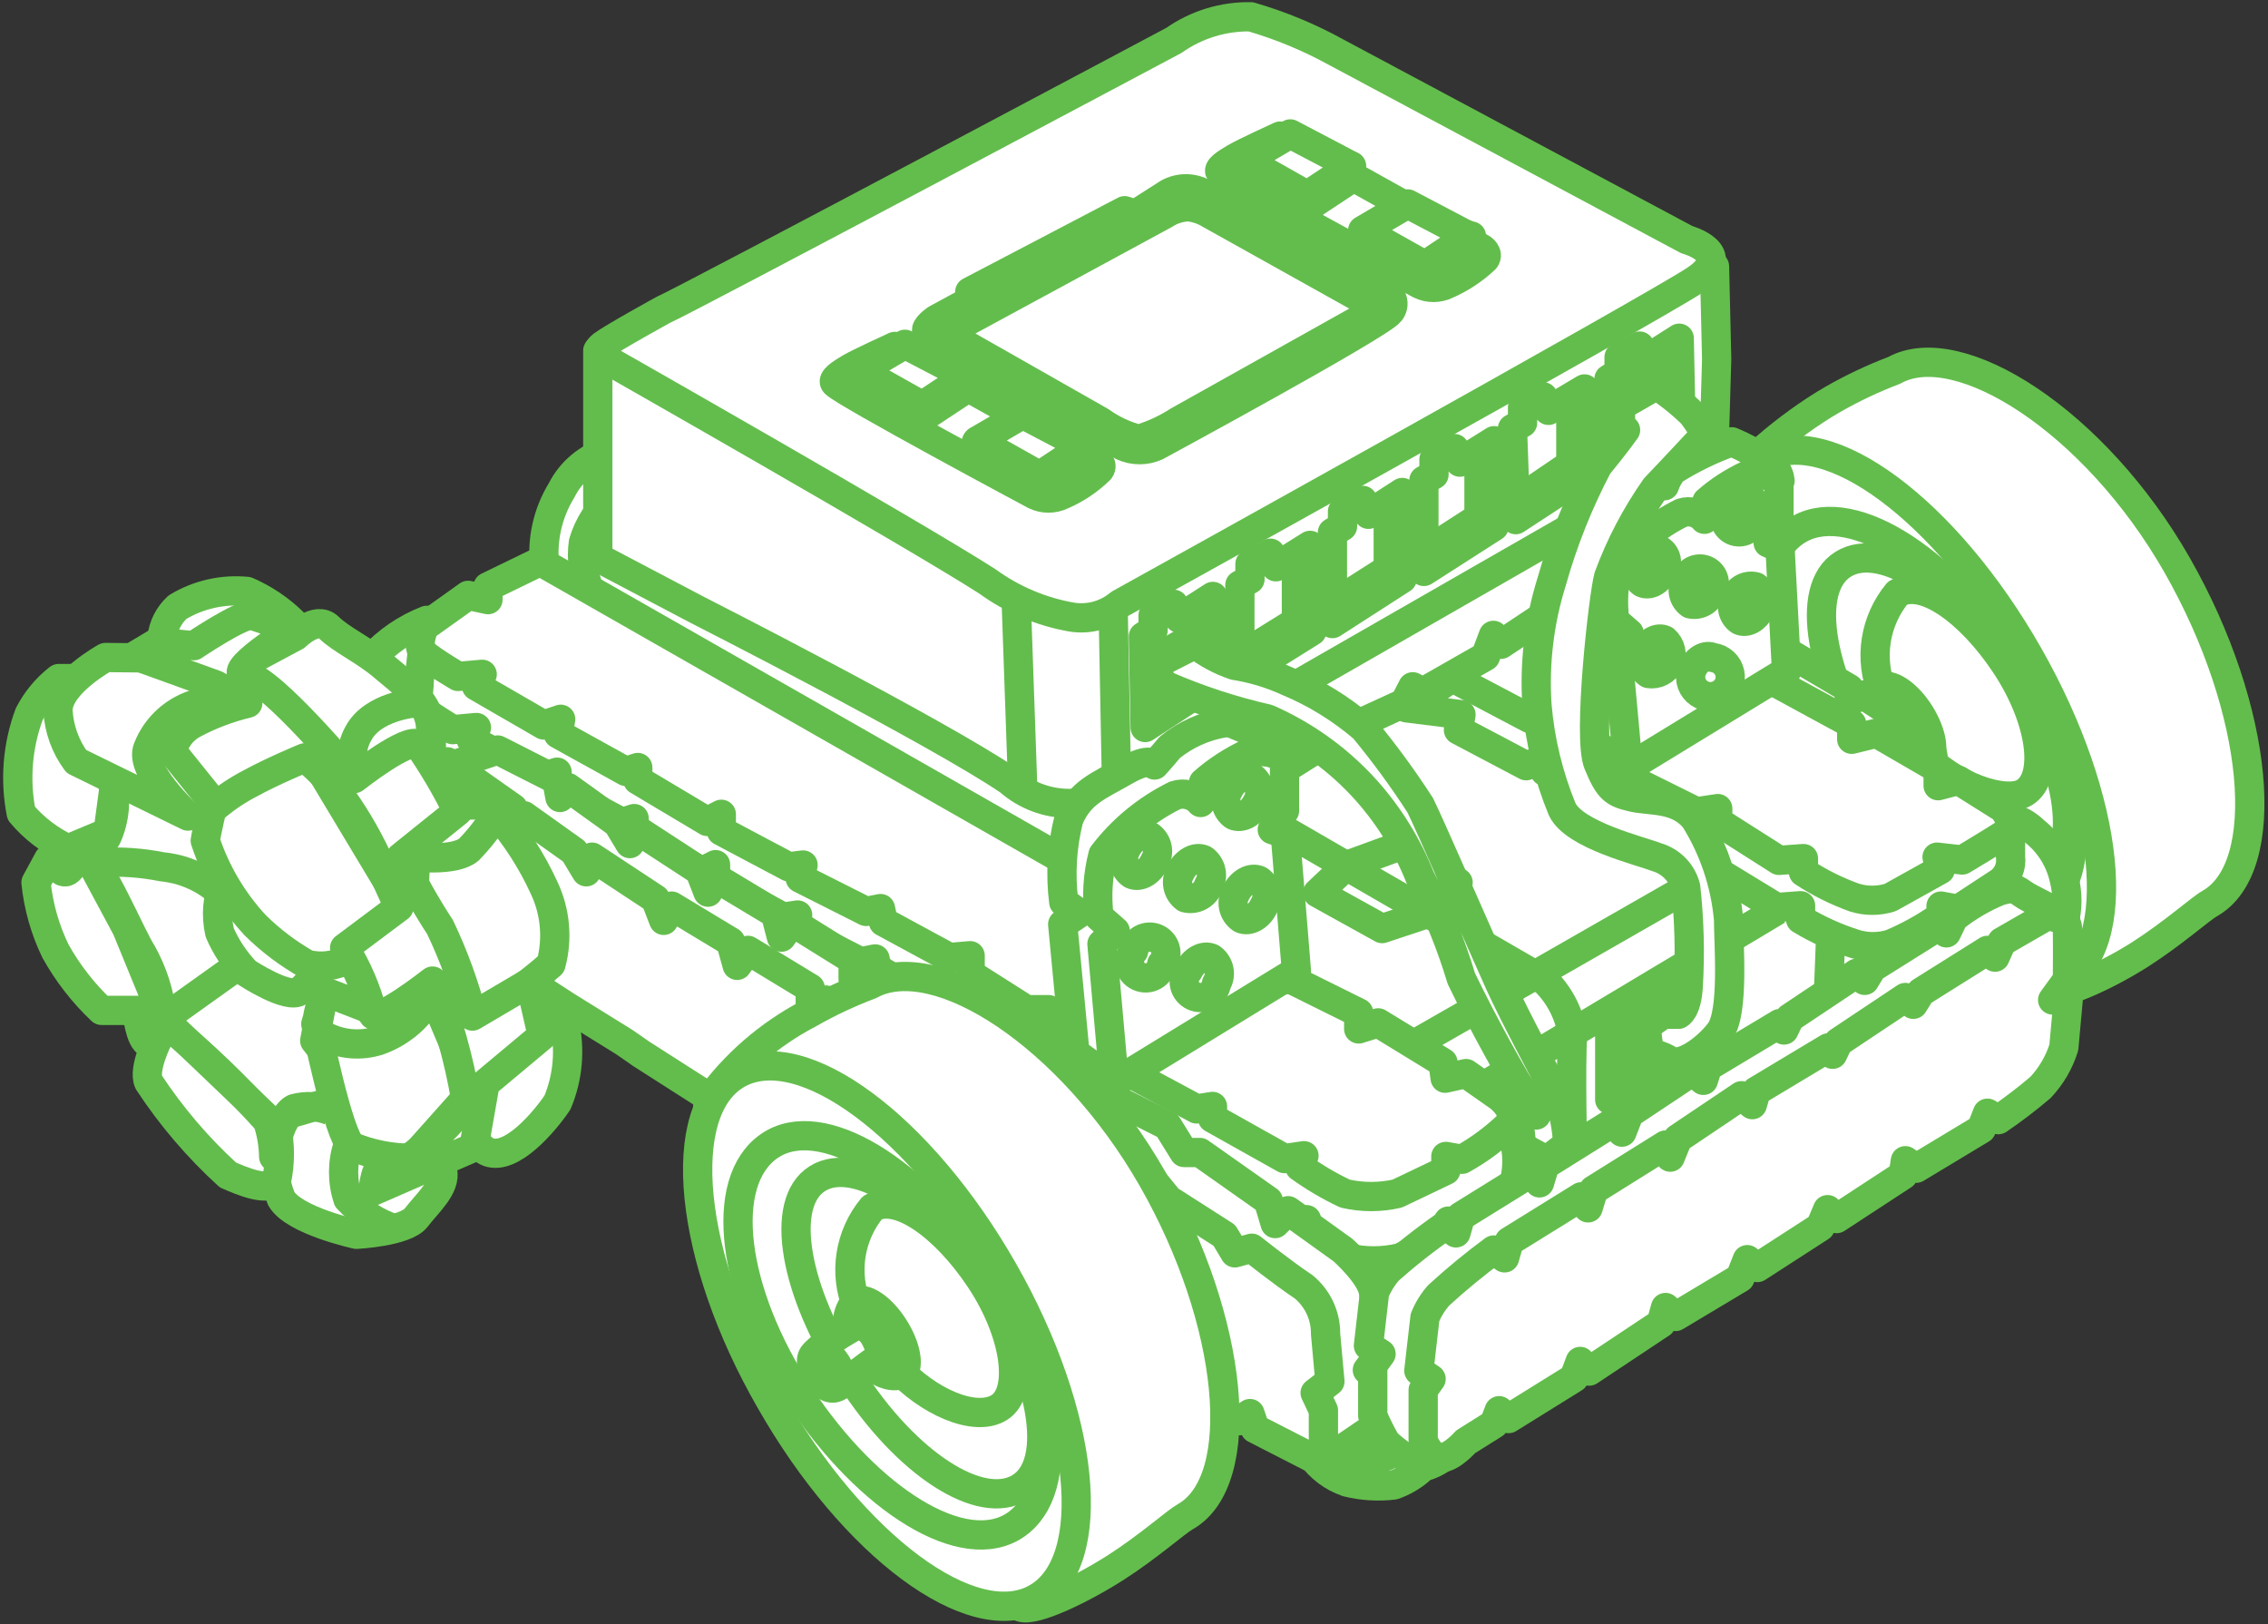 <svg width="155" height="111" viewBox="0 0 155 111" fill="none" xmlns="http://www.w3.org/2000/svg">
<rect x="0" y="0" width="155" height="111" fill="#333333" stroke="none"/>
<g clip-path="url(#clip0_640_4846)">
<path d="M132.899 47.544C128.986 40.661 117.591 37.781 118.379 33.266C118.576 32.192 122.169 29.068 125.27 27.286C126.61 26.52 128.009 25.859 129.454 25.309C133.834 22.869 143.162 28.751 148.798 38.635C154.434 48.52 155.394 59.283 151.013 61.748C150.398 62.09 148.552 63.749 146.312 65.189C144.073 66.629 140.701 68.191 139.766 67.85C135.606 66.312 136.96 54.475 132.899 47.544Z" fill="white" stroke="#63BD4C" stroke-width="2" stroke-linejoin="round"/>
<path d="M122.759 53.694C117.124 43.785 116.114 33.778 120.495 31.313C124.876 28.848 132.998 34.877 138.634 44.786C144.269 54.695 145.279 64.677 140.898 67.142C136.517 69.607 128.395 63.676 122.759 53.694Z" fill="white" stroke="#63BD4C" stroke-width="2" stroke-linejoin="round"/>
<path d="M124.753 53.425C120.077 46.323 119.142 38.782 122.661 36.341C126.181 33.9 132.825 38.001 137.428 45.127C142.03 52.254 143.039 59.771 139.52 62.212C136 64.652 129.429 60.552 124.753 53.425Z" fill="white" stroke="#63BD4C" stroke-width="2" stroke-linejoin="round"/>
<path d="M128.199 52.156C124.384 46.323 123.276 40.246 125.959 38.562C128.642 36.878 133.736 40.27 137.575 46.103C141.415 51.937 142.498 58.014 139.815 59.673C137.132 61.333 132.038 57.965 128.199 52.156Z" fill="white" stroke="#63BD4C" stroke-width="2" stroke-linejoin="round"/>
<path d="M129.675 49.74C129.233 48.971 128.886 48.151 128.642 47.3C128.187 46.184 128.043 44.968 128.225 43.779C128.407 42.59 128.908 41.471 129.675 40.539C131.373 39.489 134.597 41.71 137.059 45.42C139.52 49.13 140.061 53.108 138.363 54.158C137.083 54.963 133.441 53.743 131.349 51.424C130.741 50.913 130.181 50.35 129.675 49.74Z" fill="white" stroke="#63BD4C" stroke-width="2" stroke-linejoin="round"/>
<path d="M128.543 50.301C128.376 50.026 128.243 49.731 128.149 49.423C127.99 49.018 127.942 48.578 128.012 48.149C128.081 47.72 128.264 47.317 128.543 46.982C129.134 46.616 130.34 47.397 131.201 48.764C132.062 50.131 132.284 51.546 131.669 51.937C131.053 52.327 129.897 51.79 129.208 50.936C128.967 50.746 128.744 50.533 128.543 50.301Z" fill="white" stroke="#63BD4C" stroke-width="2" stroke-linejoin="round"/>
<path d="M126.353 51.644C126.115 51.327 125.917 50.983 125.762 50.619C125.762 50.253 128.223 48.788 128.494 48.642C128.765 48.495 129.478 48.788 129.897 49.423C130.315 50.057 130.34 50.79 129.897 51.009C129.454 51.229 127.436 53.108 126.968 52.815C126.734 52.441 126.528 52.049 126.353 51.644Z" fill="white" stroke="#63BD4C" stroke-width="2" stroke-linejoin="round"/>
<path d="M125.885 52.034C125.467 51.375 125.418 50.667 125.885 50.448C126.353 50.228 126.87 50.594 127.263 51.229C127.657 51.863 127.731 52.596 127.387 52.815C127.042 53.035 126.279 52.693 125.885 52.034Z" fill="white" stroke="#63BD4C" stroke-width="2" stroke-linejoin="round"/>
<path d="M71.667 49.96L99.97 41.125L129.06 61.675L122.883 81.639L97.287 89.742L75.95 77.539L66.45 60.747L71.667 49.96Z" fill="white" stroke="#63BD4C" stroke-width="2" stroke-linejoin="round"/>
<path d="M29.164 42.394C27.736 42.953 26.456 43.83 25.423 44.956C24.66 46.25 28.622 54.719 28.622 54.719L37.679 54.914L40.756 50.448L34.455 42.589L29.164 42.394Z" fill="white" stroke="#63BD4C" stroke-width="2" stroke-linejoin="round"/>
<path d="M100.487 74.757L121.48 62.187" stroke="#63BD4C" stroke-width="2" stroke-linejoin="round"/>
<path d="M96.647 71.364L117.96 59.161" stroke="#63BD4C" stroke-width="2" stroke-linejoin="round"/>
<path d="M125.122 63.7L124.901 69.436L138.486 62.553L138.83 59.307L136.369 57.477L128.445 59.771L125.122 63.7Z" fill="white" stroke="#63BD4C" stroke-width="2" stroke-linejoin="round"/>
<path d="M136.591 55.72C137.519 55.774 138.395 56.165 139.052 56.818C140.077 57.641 140.789 58.786 141.07 60.064C141.316 61.041 141.316 62.064 141.07 63.042C140.775 64.53 136.96 63.774 136.96 63.774L134.696 59.503L136.591 55.72Z" fill="white" stroke="#63BD4C" stroke-width="2" stroke-linejoin="round"/>
<path d="M86.754 56.135L105.581 67.02C106.611 68.033 107.277 69.353 107.476 70.778C107.328 72.56 107.476 79.125 107.476 79.125" stroke="#63BD4C" stroke-width="2" stroke-linejoin="round"/>
<path d="M110.011 69.216V75.147L113.924 72.829L114.072 66.873L110.011 69.216Z" fill="white" stroke="#63BD4C" stroke-width="2" stroke-linejoin="round"/>
<path d="M90.052 61.016L94.457 63.456L98.124 62.236L99.65 60.308L95.983 57.697L92.045 59.136L90.052 61.016Z" stroke="#63BD4C" stroke-width="2" stroke-linejoin="round"/>
<path d="M110.946 69.436L113.604 67.63L114.392 68.094L113.457 71.877L111.685 74.073L110.873 73.536L110.946 69.436Z" fill="white" stroke="#63BD4C" stroke-width="2" stroke-linejoin="round"/>
<path d="M111.759 69.924L114.392 68.118V72.365L111.783 74.024L111.759 69.924Z" fill="white" stroke="#63BD4C" stroke-width="2" stroke-linejoin="round"/>
<path d="M101.939 75.171L104.597 73.365L105.384 73.829L104.449 77.612L102.677 79.809L101.865 79.272L101.939 75.171Z" fill="white" stroke="#63BD4C" stroke-width="2" stroke-linejoin="round"/>
<path d="M102.751 75.66L105.384 73.853V78.1L102.8 79.76L102.751 75.66Z" fill="white" stroke="#63BD4C" stroke-width="2" stroke-linejoin="round"/>
<path d="M122.243 44.615L126.377 47.055V47.91L127.362 47.495L130.856 49.789C131.247 50.034 131.568 50.373 131.792 50.774C132.015 51.175 132.134 51.625 132.136 52.083C132.15 53.382 132.06 54.679 131.866 55.964L121.701 51.083L119.683 45.908L121.16 43.639L122.243 44.615Z" fill="white" stroke="#63BD4C" stroke-width="2" stroke-linejoin="round"/>
<path d="M121.111 49.74L126.402 52.644V53.694L128.125 53.279L132.309 55.72V56.867L133.711 56.501L137.403 56.354V58.551C137.447 58.879 137.402 59.212 137.272 59.517C137.142 59.822 136.932 60.086 136.665 60.284L133.834 62.139L132.653 61.919C132.653 61.919 132.653 62.285 132.653 62.602C131.588 63.361 130.44 63.999 129.232 64.506C128.431 64.754 127.572 64.754 126.771 64.506C125.469 64.093 124.222 63.527 123.055 62.822V61.894L121.406 62.017L117.124 59.405V58.575L115.696 58.795L110.774 56.354L111.438 55.476L109.962 55.622L105.581 52.718L106.172 51.693L104.301 52.327L99.674 49.886L99.847 48.837L96.13 48.373L107.796 40.71L121.111 49.74Z" fill="white" stroke="#63BD4C" stroke-width="2" stroke-linejoin="round"/>
<path d="M121.258 46.592L126.55 49.472V50.521L128.248 50.106L132.456 52.547V53.694L133.859 53.328L136.886 55.231C136.886 55.231 137.92 56.403 137.009 56.989C136.099 57.575 134.105 58.77 134.105 58.77L132.383 58.575L132.604 59.429L129.183 61.333C128.383 61.587 127.522 61.587 126.722 61.333C125.5 60.893 124.336 60.312 123.252 59.6V58.673L121.578 58.795L117.394 56.135V55.256L115.942 55.476L111.02 53.035L111.66 52.156L110.208 52.303L105.827 49.496L106.418 48.471L104.548 49.105L99.921 46.665L100.068 45.615L96.352 45.152L108.042 37.513L121.258 46.592Z" fill="white" stroke="#63BD4C" stroke-width="2" stroke-linejoin="round"/>
<path d="M41.494 30.874C40.827 31.081 40.209 31.419 39.676 31.868C39.144 32.316 38.707 32.866 38.393 33.486C37.408 35.086 37 36.97 37.236 38.831C37.544 41.096 38.038 43.332 38.713 45.518L72.627 62.993L75.457 51.522L41.494 30.874Z" fill="white" stroke="#63BD4C" stroke-width="2" stroke-linejoin="round"/>
<path d="M87.64 52.645L90.667 50.741L91.208 49.154L91.996 49.862L95.983 48.032L96.549 46.933L97.238 47.3L101.52 44.859L102.062 43.419L102.579 44.029L106.762 41.247L109.371 33.803L77.377 52.278L78.214 55.573L87.64 52.645Z" fill="white" stroke="#63BD4C" stroke-width="2" stroke-linejoin="round"/>
<path d="M36.498 41.979L32.929 43.712V44.566L31.65 44.297L28.918 43.931L28.647 46.567C28.647 47.422 28.377 48.129 28.647 48.373C29.386 48.91 30.936 49.862 30.936 49.862L32.56 49.716L32.191 50.521L36.916 53.157L38.073 52.767L37.901 53.767L42.528 56.208L43.34 55.939V56.794L47.942 59.576L48.902 59.088V60.235L53.529 62.675L54.513 62.529L54.316 63.432L58.82 65.726L59.805 65.531L59.977 66.434L64.505 68.875L65.908 68.728V69.997L69.748 72.438H71.273L71.495 73.731L76.245 76.587L84.096 68.924L36.498 41.979Z" fill="white" stroke="#63BD4C" stroke-width="2" stroke-linejoin="round"/>
<path d="M36.916 38.367L33.348 40.1V40.978L31.994 40.685L29.016 42.809C29.016 42.809 28.352 44.151 29.016 44.712C29.681 45.274 31.305 46.226 31.305 46.226L32.954 46.079L32.56 46.885L37.163 49.545L38.319 49.154L38.147 50.155L42.774 52.718L43.586 52.449V53.303L48.336 56.135L49.296 55.646V56.794L53.898 59.234L54.882 59.112L54.685 60.015L59.189 62.285L60.174 62.09L60.371 62.993L64.874 65.433L66.302 65.311V66.556L70.141 68.997H71.667L71.889 70.29L76.638 73.146L84.489 65.507L36.916 38.367Z" fill="white" stroke="#63BD4C" stroke-width="2" stroke-linejoin="round"/>
<path d="M42.159 66.19L45.58 68.362L46.736 67.557L47.056 69.558L50.822 71.779L52.052 71.096L52.249 72.804L54.169 74.439L64.702 69.119L59.78 66.068L58.303 66.922V65.604L54.144 63.017L53.406 64.042L52.987 62.431L48.927 59.991L48.385 60.967L47.819 59.503L43.438 56.647L43.045 57.648L42.208 56.257L38.812 53.816L38.27 54.499L38.049 53.303L34.012 51.253L30.911 52.303L35.341 62.724L42.159 66.19Z" fill="white" stroke="#63BD4C" stroke-width="2" stroke-linejoin="round"/>
<path d="M38.738 68.777L42.675 71.218L43.832 72.023L49.025 75.342L51.215 76.807L53.824 78.247H53.578L53.283 77.075L59.509 69.46L56.433 68.338L55.375 68.85V67.532L51.117 64.945L50.379 65.97L49.936 64.359L45.899 61.919L45.358 62.895L44.792 61.431L40.46 58.575L40.067 59.576L39.23 58.185L35.809 55.744L35.292 56.427L35.071 55.231L30.567 52.059L28.992 55.891L32.462 64.701L38.738 68.777Z" fill="white" stroke="#63BD4C" stroke-width="2" stroke-linejoin="round"/>
<path d="M88.6 71.388L93.128 73.609V74.732L94.457 74.317L98.887 77.026L99.034 78.076L100.462 77.759L103.366 76.123L103.588 78.393C103.746 79.333 103.67 80.296 103.366 81.2C102.39 82.155 101.289 82.976 100.093 83.641L98.985 83.445V84.397L95.663 85.959C94.489 86.233 93.268 86.233 92.094 85.959C91.006 85.445 89.968 84.832 88.993 84.129L89.289 83.348L87.935 83.567L83.013 80.785V79.98L81.93 80.175L75.802 76.831L76.122 73.219L83.21 71.022L88.6 71.388Z" fill="white" stroke="#63BD4C" stroke-width="2" stroke-linejoin="round"/>
<path d="M88.329 66.971L92.857 69.216V70.315L94.186 69.9L98.616 72.609L98.764 73.683L100.191 73.365L102.456 74.952C102.456 74.952 103.735 75.928 103.194 76.782C102.218 77.738 101.117 78.558 99.921 79.223L98.813 79.028V79.98L95.491 81.566C94.317 81.836 93.096 81.836 91.922 81.566C90.834 81.052 89.796 80.439 88.821 79.736L89.116 78.979L87.787 79.174L82.865 76.416V75.611L81.782 75.782L76.097 72.731L83.037 66.532L88.329 66.971Z" fill="white" stroke="#63BD4C" stroke-width="2" stroke-linejoin="round"/>
<path d="M40.313 40.368C39.867 39.33 39.714 38.191 39.87 37.073C40.215 35.889 40.898 34.829 41.839 34.022" stroke="#63BD4C" stroke-width="2" stroke-linejoin="round"/>
<path d="M91.577 97.43V99.871H94.605L96.007 98.236L94.728 96.771H92.759L91.577 97.43Z" fill="white" stroke="#63BD4C" stroke-width="2" stroke-linejoin="round"/>
<path d="M96.967 100.505C96.457 100.931 95.874 101.262 95.245 101.482C94.183 101.609 93.107 101.542 92.07 101.286C91.07 100.946 90.207 100.296 89.609 99.431L91.43 98.162C91.578 98.598 91.858 98.978 92.233 99.249C92.608 99.52 93.058 99.669 93.522 99.675C95.048 99.675 95.072 99.261 95.22 99.016C95.528 98.565 95.865 98.133 96.229 97.723L96.967 100.505Z" fill="white" stroke="#63BD4C" stroke-width="2" stroke-linejoin="round"/>
<path d="M81.905 95.575L84.686 97.088L85.425 96.6L85.769 97.625L90.199 99.895L92.242 88.839L82.52 81.175L77.451 80.102L81.905 95.575Z" fill="white" stroke="#63BD4C" stroke-width="2" stroke-linejoin="round"/>
<path d="M90.445 99.895V96.381L89.879 95.185L90.888 94.404L90.593 91.158C90.6 90.544 90.469 89.936 90.21 89.379C89.95 88.821 89.568 88.328 89.092 87.936C87.591 86.935 85.548 85.3 85.548 85.3L84.391 85.617L83.677 84.421L79.863 81.981L72.898 73.463L79.789 76.929L80.921 78.759H82.004L86.68 82.054L87.147 83.616L88.034 82.737L91.774 85.422C91.774 85.422 93.669 87.106 93.866 88.278C94.063 89.449 94.235 92.598 94.235 92.598L93.448 93.623L94.531 93.94L94.359 97.235L90.445 99.895Z" fill="white" stroke="#63BD4C" stroke-width="2" stroke-linejoin="round"/>
<path d="M40.854 38.098V23.967C42.429 23.259 80.626 13.643 80.626 13.643C82.603 12.473 84.827 11.771 87.123 11.593C90.938 11.325 111.192 20.916 111.192 20.916L117.173 18.207L117.321 24.553L117.148 30.435L77.205 53.352C76.069 54.354 74.602 54.907 73.082 54.907C71.562 54.907 70.096 54.354 68.96 53.352C64.038 50.009 47.672 41.686 47.672 41.686L40.854 38.098Z" fill="white" stroke="#63BD4C" stroke-width="2" stroke-linejoin="round"/>
<path d="M76.073 41.491L76.294 52.986" stroke="#63BD4C" stroke-width="2" stroke-linejoin="round"/>
<path d="M69.452 41.149L69.895 53.816" stroke="#63BD4C" stroke-width="2" stroke-linejoin="round"/>
<path d="M78.263 49.716L78.14 43.492L78.804 43.077V42.052L80.207 41.295L80.576 42.247L82.89 40.759L83.013 46.616L78.263 49.716Z" fill="white" stroke="#63BD4C" stroke-width="2" stroke-linejoin="round"/>
<path d="M78.46 45.347L82.274 43.102V45.811L78.435 48.373L78.46 45.347Z" fill="white" stroke="#63BD4C" stroke-width="2" stroke-linejoin="round"/>
<path d="M109.962 32.119V25.895L110.651 25.48V24.406L112.054 23.65L112.423 24.602L114.761 23.113L114.884 28.995L109.962 32.119Z" fill="white" stroke="#63BD4C" stroke-width="2" stroke-linejoin="round"/>
<path d="M84.736 46.201V39.978L85.425 39.587V38.538L86.828 37.805L87.197 38.733L89.535 37.269L89.658 43.126L84.736 46.201Z" fill="white" stroke="#63BD4C" stroke-width="2" stroke-linejoin="round"/>
<path d="M84.908 44.761L88.6 42.467V37.879" fill="white"/>
<path d="M84.908 44.761L88.6 42.467V37.879" stroke="#63BD4C" stroke-width="2" stroke-linejoin="round"/>
<path d="M91.061 42.613V36.39L91.75 35.975V34.95L93.128 34.193L93.522 35.145L95.835 33.656V39.538L91.061 42.613Z" fill="white" stroke="#63BD4C" stroke-width="2" stroke-linejoin="round"/>
<path d="M91.282 41.173L94.875 38.879V34.169" fill="white"/>
<path d="M91.282 41.173L94.875 38.879V34.169" stroke="#63BD4C" stroke-width="2" stroke-linejoin="round"/>
<path d="M97.312 39.05V32.827L98.001 32.436V31.387L99.404 30.654L99.773 31.582L102.111 30.117V35.975L97.312 39.05Z" fill="white" stroke="#63BD4C" stroke-width="2" stroke-linejoin="round"/>
<path d="M97.484 37.683L101.077 35.365V30.776" fill="white"/>
<path d="M97.484 37.683L101.077 35.365V30.776" stroke="#63BD4C" stroke-width="2" stroke-linejoin="round"/>
<path d="M103.588 35.511L103.366 29.288L104.055 28.897V27.848L105.458 27.115L105.827 28.043L108.288 26.578V32.436L103.588 35.511Z" fill="white" stroke="#63BD4C" stroke-width="2" stroke-linejoin="round"/>
<path d="M103.76 34.169L107.353 31.728V27.189" fill="white"/>
<path d="M103.76 34.169L107.353 31.728V27.189" stroke="#63BD4C" stroke-width="2" stroke-linejoin="round"/>
<path d="M79.223 45.274L81.684 44.029C82.491 44.654 83.398 45.141 84.367 45.469C85.608 45.663 86.817 46.025 87.96 46.543C89.868 47.334 91.638 48.422 93.202 49.764C94.593 51.445 95.883 53.206 97.066 55.036C97.632 56.159 101.52 65.067 102.505 67.239C103.489 69.412 105.975 74.073 106.516 75.025C106.888 76.044 107.096 77.115 107.132 78.198L105.704 79.296L104.006 78.369L103.637 75.147L104.99 76.197C103.127 73.176 101.419 70.064 99.871 66.873C99.151 64.479 98.203 62.158 97.041 59.942C96.175 57.769 94.935 55.762 93.374 54.011C91.504 51.925 89.204 50.26 86.631 49.13C84.233 48.586 81.893 47.818 79.641 46.836C78.977 46.372 79.223 45.274 79.223 45.274Z" fill="white" stroke="#63BD4C" stroke-width="2" stroke-linejoin="round"/>
<path d="M41.174 23.601C41.888 23.064 45.358 21.16 45.358 21.16C46.933 20.477 80.232 2.758 80.232 2.758C81.762 1.681 83.598 1.117 85.474 1.147C87.52 1.74 89.493 2.559 91.356 3.588L115.278 16.377C115.278 16.377 118.6 17.28 115.893 19.11C113.186 20.941 76.516 41.271 76.516 41.271C76.071 41.644 75.551 41.917 74.99 42.073C74.43 42.229 73.842 42.263 73.267 42.174C71.175 41.814 69.195 40.979 67.483 39.733C62.389 36.463 41.174 24.406 41.174 24.406C41.174 24.406 40.485 24.162 41.174 23.601Z" fill="white" stroke="#63BD4C" stroke-width="2" stroke-linejoin="round"/>
<path d="M63.989 21.819L66.277 20.575V19.94L76.86 14.4L77.598 14.644L79.813 13.228C80.188 13.014 80.612 12.901 81.044 12.901C81.476 12.901 81.9 13.014 82.275 13.228C83.505 13.863 94.58 19.916 94.58 19.916C94.718 19.959 94.842 20.035 94.943 20.137C95.044 20.239 95.119 20.364 95.16 20.502C95.201 20.639 95.208 20.784 95.18 20.924C95.152 21.064 95.089 21.196 94.998 21.307C94.309 22.21 79.026 30.483 79.026 30.483C78.667 30.646 78.276 30.73 77.882 30.73C77.487 30.73 77.096 30.646 76.737 30.483L64.825 23.625C64.825 23.625 63.25 22.844 63.324 22.527C63.398 22.21 63.989 21.819 63.989 21.819Z" fill="white" stroke="#63BD4C" stroke-width="2" stroke-linejoin="round"/>
<path d="M64.604 22.771L79.592 14.644C80.076 14.328 80.638 14.151 81.216 14.131C81.75 14.186 82.263 14.361 82.717 14.644L94.26 21.087L80.527 28.775C79.689 29.316 78.778 29.736 77.82 30.02C76.881 29.777 75.997 29.363 75.211 28.799L64.604 22.771Z" fill="white" stroke="#63BD4C" stroke-width="2" stroke-linejoin="round"/>
<path d="M87.492 9.299C87.492 9.299 85.031 10.421 84.416 10.788C83.8 11.154 83.16 11.544 83.407 11.788C84.145 12.52 97.041 19.427 97.041 19.427C97.328 19.569 97.644 19.643 97.964 19.643C98.284 19.643 98.6 19.569 98.887 19.427C99.851 19.003 100.733 18.417 101.496 17.695C101.766 17.304 101.274 16.987 101.274 16.987L87.492 9.299Z" fill="white" stroke="#63BD4C" stroke-width="2" stroke-linejoin="round"/>
<path d="M85.056 11.886V11.007L88.181 10.08L92.341 11.349V12.203L89.313 14.204L85.056 11.886Z" fill="white" stroke="#63BD4C" stroke-width="2" stroke-linejoin="round"/>
<path d="M85.105 10.958L88.181 9.152L92.365 11.349L89.338 13.35L85.105 10.958Z" fill="white" stroke="#63BD4C" stroke-width="2" stroke-linejoin="round"/>
<path d="M93.177 16.791V15.84L96.377 14.986L100.561 16.133V17.084L97.558 19.11L93.177 16.791Z" fill="white" stroke="#63BD4C" stroke-width="2" stroke-linejoin="round"/>
<path d="M93.128 15.742L96.204 13.936L100.388 16.133L97.386 18.134L93.128 15.742Z" fill="white" stroke="#63BD4C" stroke-width="2" stroke-linejoin="round"/>
<path d="M61.158 23.674C61.158 23.674 58.697 24.797 58.082 25.163C57.467 25.529 56.827 25.944 57.073 26.188C57.811 26.92 70.732 33.827 70.732 33.827C71.02 33.965 71.335 34.037 71.655 34.037C71.975 34.037 72.29 33.965 72.578 33.827C73.539 33.412 74.415 32.824 75.162 32.094C75.433 31.728 74.94 31.387 74.94 31.387L61.158 23.674Z" fill="white" stroke="#63BD4C" stroke-width="2" stroke-linejoin="round"/>
<path d="M58.722 26.261V25.407L61.823 24.406L65.982 25.7V26.603L62.955 28.604L58.722 26.261Z" fill="white" stroke="#63BD4C" stroke-width="2" stroke-linejoin="round"/>
<path d="M58.771 25.334L61.847 23.528L66.056 25.724L63.029 27.726L58.771 25.334Z" fill="white" stroke="#63BD4C" stroke-width="2" stroke-linejoin="round"/>
<path d="M66.844 31.167L66.721 30.215L69.92 29.361L74.128 30.508V31.557L71.101 33.559L66.844 31.167Z" fill="white" stroke="#63BD4C" stroke-width="2" stroke-linejoin="round"/>
<path d="M66.794 30.117L69.895 28.311L74.079 30.508L71.052 32.509L66.794 30.117Z" fill="white" stroke="#63BD4C" stroke-width="2" stroke-linejoin="round"/>
<path d="M11.986 47.568L5.956 54.475L6.103 61.016L9.352 67.972C9.598 68.509 13.954 74.635 13.954 74.635L20.993 80.224L25.571 78.857L29.361 72.877L28.721 64.067L22.962 54.646C22.962 54.646 17.055 49.642 16.489 49.472C15.923 49.301 11.986 47.568 11.986 47.568Z" fill="white" stroke="#63BD4C" stroke-width="2" stroke-linejoin="round"/>
<path d="M18.754 77.759C18.535 79.158 18.697 80.59 19.221 81.908C20.083 83.421 24.365 84.348 24.365 84.348C24.365 84.348 27.712 84.177 28.45 83.201C29.189 82.225 30.493 81.127 30.247 80.004C30.001 78.881 26.432 75.66 26.432 75.66L21.953 75.489L19.689 76.148L18.754 77.759Z" fill="white" stroke="#63BD4C" stroke-width="2" stroke-linejoin="round"/>
<path d="M23.774 78.271C23.385 79.461 23.385 80.742 23.774 81.932C24.655 82.877 25.765 83.583 26.998 83.982" stroke="#63BD4C" stroke-width="2" stroke-linejoin="round"/>
<path d="M3.322 58.722L2.461 60.308C2.627 61.935 3.076 63.52 3.79 64.994C4.626 66.496 5.688 67.862 6.94 69.046H10.066L10.755 68.557L8.663 63.456L6.202 58.868L4.922 57.672L3.322 58.722Z" fill="white" stroke="#63BD4C" stroke-width="2" stroke-linejoin="round"/>
<path d="M4.012 46.372C3.168 47.03 2.479 47.863 1.993 48.813C1.193 50.975 1.006 53.313 1.452 55.573C2.324 56.61 3.417 57.444 4.651 58.014L7.383 56.867L7.949 52.669L6.94 48.813L5.931 46.372H4.012Z" fill="white" stroke="#63BD4C" stroke-width="2" stroke-linejoin="round"/>
<path d="M11.075 43.565C11.166 42.77 11.542 42.035 12.133 41.491C13.557 40.631 15.224 40.254 16.883 40.417C18.034 40.918 19.085 41.621 19.984 42.491L13.831 45.567L11.075 43.565Z" fill="white" stroke="#63BD4C" stroke-width="2" stroke-linejoin="round"/>
<path d="M7.211 44.932C7.211 44.932 3.962 46.714 3.962 48.544C4.029 49.804 4.465 51.017 5.218 52.034L12.847 55.769C12.847 55.769 9.426 52.62 10.115 51.107C10.41 50.367 10.875 49.706 11.473 49.176C12.071 48.647 12.786 48.263 13.561 48.056C14.526 47.964 15.495 47.923 16.465 47.934L11.912 44.981L7.211 44.932Z" fill="white" stroke="#63BD4C" stroke-width="2" stroke-linejoin="round"/>
<path d="M31.453 59.356C31.453 59.356 34.406 56.354 33.914 55.622C33.422 54.89 32.314 54.963 31.453 55.085C30.591 55.207 28.475 57.648 28.475 57.648L27.687 59.649L31.453 59.356Z" fill="white" stroke="#63BD4C" stroke-width="2" stroke-linejoin="round"/>
<path d="M28.401 58.575C28.401 58.575 31.108 58.868 32.043 58.063C32.765 57.322 33.401 56.504 33.938 55.622C35.257 57.145 36.35 58.846 37.187 60.674C37.957 62.306 38.123 64.156 37.655 65.897C35.787 67.551 33.721 68.969 31.502 70.119L28.302 60.869L28.401 58.575Z" fill="white" stroke="#63BD4C" stroke-width="2" stroke-linejoin="round"/>
<path d="M36.916 67.752C37.7 68.246 38.284 68.998 38.566 69.875C38.985 71.702 38.822 73.612 38.098 75.342C37.212 76.66 34.972 79.296 33.397 78.735C31.822 78.174 31.453 74.122 31.453 74.122L31.797 72.438L36.916 67.752Z" fill="white" stroke="#63BD4C" stroke-width="2" stroke-linejoin="round"/>
<path d="M20.206 43.468C20.206 43.468 21.633 42.052 22.47 42.882C23.307 43.712 24.931 44.444 26.211 45.542C27.491 46.641 29.213 47.812 29.41 49.496C29.506 50.429 29.506 51.37 29.41 52.303L24.365 54.743L16.982 47.544L16.194 45.615L20.206 43.468Z" fill="white" stroke="#63BD4C" stroke-width="2" stroke-linejoin="round"/>
<path d="M22.15 67.752L25.054 68.875L29.287 66.825L29.828 70.071L25.448 72.951L22.716 72.658L21.51 71.12L22.15 67.752Z" fill="white" stroke="#63BD4C" stroke-width="2" stroke-linejoin="round"/>
<path d="M22.15 68.094C22.15 68.094 21.091 70.388 22.15 70.778C22.722 71.084 23.352 71.27 23.999 71.324C24.647 71.379 25.299 71.301 25.915 71.096C27.502 70.523 28.8 69.358 29.533 67.85L32.339 74.488L28.18 79.15C26.761 79.16 25.354 78.886 24.045 78.344C23.11 77.612 21.584 69.973 21.584 69.973L22.15 68.094Z" fill="white" stroke="#63BD4C" stroke-width="2" stroke-linejoin="round"/>
<path d="M14.545 55.012C14.545 55.012 14.127 56.769 14.028 57.453C14.739 59.601 15.905 61.573 17.449 63.237C18.499 64.273 19.683 65.168 20.969 65.897C21.913 66.144 22.918 66.021 23.774 65.555C25.223 64.646 26.553 63.564 27.737 62.334L20.846 50.863L15.308 53.401L14.545 55.012Z" fill="white" stroke="#63BD4C" stroke-width="2" stroke-linejoin="round"/>
<path d="M16.932 48.056C15.629 48.366 14.372 48.842 13.191 49.472C12.834 49.668 12.521 49.936 12.275 50.26C12.029 50.584 11.855 50.956 11.764 51.351L14.767 55.085C15.479 54.49 16.254 53.974 17.08 53.547C18.581 52.718 20.821 51.79 20.821 51.79C21.66 52.443 22.406 53.207 23.036 54.06C24.086 55.473 24.993 56.985 25.743 58.575C26.334 59.991 27.269 61.992 27.269 61.992L23.553 64.774C24.407 66.143 25.046 67.632 25.448 69.192C25.448 70.266 29.558 67.044 29.558 67.044C30.596 69.642 31.355 72.342 31.822 75.098C31.6 76.392 27.121 80.248 26.383 79.76C25.645 79.272 25.497 81.395 25.497 81.395L32.388 78.393L33.151 74.049L37.064 70.778L36.227 67.117L32.289 69.436C31.748 67.345 31.007 65.31 30.075 63.359C29.075 61.825 28.179 60.227 27.392 58.575L31.28 55.451C30.503 53.865 29.607 52.339 28.598 50.887C27.933 50.277 24.217 53.206 24.217 53.206C24.217 53.206 18.483 46.323 16.834 46.177C15.185 46.03 19.935 43.077 19.935 43.077C19.053 42.684 18.149 42.342 17.228 42.052C16.538 41.906 13.241 44.127 13.241 44.127L10.78 43.883L9.229 44.81L14.767 46.811L16.932 48.056Z" fill="white" stroke="#63BD4C" stroke-width="2" stroke-linejoin="round"/>
<path d="M28.377 48.032C28.377 48.032 25.472 48.251 24.488 50.131C24.212 50.619 24.067 51.169 24.067 51.729C24.067 52.289 24.212 52.839 24.488 53.328" stroke="#63BD4C" stroke-width="2" stroke-linejoin="round"/>
<path d="M10.829 70.925C10.829 70.925 9.746 73.073 10.164 73.951C11.695 76.282 13.514 78.414 15.579 80.297C16.538 80.712 18.384 81.517 18.901 80.687C19.155 79.48 19.155 78.234 18.901 77.026L11.518 69.973L10.829 70.925Z" fill="white" stroke="#63BD4C" stroke-width="2" stroke-linejoin="round"/>
<path d="M9.426 69.558C9.426 69.558 9.697 71.657 10.435 71.266C10.9 70.973 11.241 70.522 11.395 69.997C13.853 72.031 16.156 74.241 18.286 76.612C18.55 77.399 18.691 78.222 18.704 79.052C18.704 79.052 19.123 76.221 20.107 75.757C20.922 75.536 21.787 75.588 22.568 75.904" stroke="#63BD4C" stroke-width="2" stroke-linejoin="round"/>
<path d="M9.229 69.973C9.229 69.973 10.73 69.192 11.075 69.436C10.911 67.919 10.442 66.451 9.697 65.116C9.032 64.14 6.817 58.844 5.907 58.551C4.996 58.258 4.996 59.82 4.282 59.551C4.145 59.469 4.031 59.352 3.952 59.213C3.873 59.075 3.832 58.918 3.832 58.758C3.832 58.599 3.873 58.442 3.952 58.303C4.031 58.164 4.145 58.048 4.282 57.965C4.725 57.745 5.39 58.307 5.39 58.307C5.783 58.312 6.17 58.211 6.509 58.013C6.847 57.815 7.124 57.528 7.31 57.184C7.863 55.948 7.976 54.562 7.629 53.255" stroke="#63BD4C" stroke-width="2" stroke-linejoin="round"/>
<path d="M6.891 58.941C8.293 58.859 9.699 58.958 11.075 59.234C12.43 59.365 13.714 59.891 14.767 60.747" stroke="#63BD4C" stroke-width="2" stroke-linejoin="round"/>
<path d="M15.308 60.235C14.851 61.341 14.748 62.559 15.013 63.725C15.45 64.737 16.067 65.663 16.834 66.458C16.834 66.458 19.689 68.338 20.476 67.728C21.025 67.32 21.409 66.731 21.559 66.068" stroke="#63BD4C" stroke-width="2" stroke-linejoin="round"/>
<path d="M11.37 69.485L15.849 66.288" stroke="#63BD4C" stroke-width="2" stroke-linejoin="round"/>
<path d="M62.906 89.522C58.992 82.64 47.597 79.76 48.41 75.22C50.197 72.73 52.549 70.69 55.276 69.265C56.624 68.496 58.031 67.835 59.485 67.288C63.988 64.823 73.168 70.778 78.755 80.541C84.342 90.303 85.375 101.189 80.995 103.654C80.379 103.995 78.534 105.655 76.294 107.095C74.054 108.535 70.732 110.17 69.772 109.828C65.514 108.291 66.868 96.454 62.906 89.522Z" fill="white" stroke="#63BD4C" stroke-width="2" stroke-linejoin="round"/>
<path d="M52.667 95.746C47.032 85.984 46.023 75.855 50.403 73.39C54.784 70.925 62.93 76.953 68.566 86.838C74.202 96.722 75.211 106.753 70.83 109.218C66.45 111.683 58.303 105.631 52.667 95.746Z" fill="white" stroke="#63BD4C" stroke-width="2" stroke-linejoin="round"/>
<path d="M54.661 95.404C49.985 88.278 49.05 80.76 52.569 78.32C56.089 75.879 62.733 79.98 67.336 87.106C71.938 94.233 72.947 101.75 69.428 104.191C65.908 106.631 59.337 102.507 54.661 95.404Z" fill="white" stroke="#63BD4C" stroke-width="2" stroke-linejoin="round"/>
<path d="M58.131 94.111C54.292 88.278 53.209 82.201 55.867 80.541C58.525 78.881 63.669 82.249 67.483 88.082C71.298 93.915 72.405 99.993 69.723 101.652C67.04 103.312 61.946 100.066 58.131 94.111Z" fill="white" stroke="#63BD4C" stroke-width="2" stroke-linejoin="round"/>
<path d="M59.608 91.719C59.146 90.959 58.798 90.137 58.574 89.278C58.122 88.167 57.979 86.955 58.161 85.77C58.343 84.585 58.843 83.47 59.608 82.542C61.281 81.493 64.53 83.714 66.991 87.424C69.452 91.133 69.969 95.136 68.296 96.185C66.622 97.235 63.373 95.746 61.281 93.452C60.671 92.926 60.111 92.346 59.608 91.719Z" fill="white" stroke="#63BD4C" stroke-width="2" stroke-linejoin="round"/>
<path d="M58.451 92.256C58.281 91.993 58.156 91.705 58.082 91.402C57.919 90.999 57.868 90.561 57.932 90.132C57.997 89.703 58.176 89.299 58.451 88.961C59.066 88.571 60.248 89.376 61.109 90.743C61.971 92.109 62.192 93.525 61.601 93.891C61.011 94.257 59.805 93.745 59.14 92.915C58.885 92.723 58.653 92.502 58.451 92.256Z" fill="white" stroke="#63BD4C" stroke-width="2" stroke-linejoin="round"/>
<path d="M56.261 93.598C56.018 93.284 55.819 92.94 55.67 92.573C55.67 92.231 58.131 90.743 58.426 90.621C58.722 90.499 59.386 90.621 59.805 91.402C60.223 92.183 60.272 92.769 59.805 92.988C59.337 93.208 57.22 95.087 56.901 94.794C56.663 94.409 56.449 94.009 56.261 93.598Z" fill="white" stroke="#63BD4C" stroke-width="2" stroke-linejoin="round"/>
<path d="M55.793 93.989C55.375 93.354 55.325 92.646 55.793 92.427C56.261 92.207 56.753 92.549 57.171 93.208C57.59 93.867 57.639 94.575 57.171 94.794C56.704 95.014 56.211 94.648 55.793 93.989Z" fill="white" stroke="#63BD4C" stroke-width="2" stroke-linejoin="round"/>
<path d="M76.294 73.902L88.6 66.361L87.837 56.989L86.951 56.696L87.787 55.402V51.693L83.16 50.448L74.67 55.793L73.538 61.382L74.374 66.556L76.294 73.902Z" fill="white" stroke="#63BD4C" stroke-width="2" stroke-linejoin="round"/>
<path d="M73.464 71.95L76.146 73.878L75.31 64.506L76.22 63.627L75.113 62.651C74.932 61.231 75.023 59.79 75.383 58.404C76.686 56.695 78.371 55.308 80.306 54.353C80.612 54.249 80.944 54.24 81.256 54.327C81.568 54.414 81.846 54.594 82.053 54.841L82.25 53.474C83.173 52.664 84.209 51.99 85.326 51.473C86.15 51.265 87.021 51.352 87.787 51.717C86.869 50.771 85.751 50.038 84.514 49.569C84.251 49.428 83.951 49.369 83.653 49.398C82.287 49.628 81.005 50.209 79.936 51.083C79.395 51.741 78.903 52.278 78.903 52.278C78.903 52.278 78.681 51.644 76.86 52.693C75.039 53.743 73.833 54.133 73.045 55.964C72.573 57.821 72.456 59.75 72.701 61.65L73.759 62.407L72.627 63.164L73.464 71.95Z" fill="white" stroke="#63BD4C" stroke-width="2" stroke-linejoin="round"/>
<path d="M77.475 64.994C77.498 64.823 77.56 64.66 77.658 64.518C77.756 64.375 77.886 64.258 78.038 64.174C78.19 64.091 78.36 64.045 78.534 64.038C78.707 64.032 78.88 64.067 79.037 64.139C79.195 64.211 79.334 64.319 79.442 64.454C79.549 64.589 79.624 64.747 79.659 64.916C79.693 65.085 79.688 65.259 79.642 65.426C79.596 65.592 79.511 65.745 79.395 65.873C79.372 66.043 79.31 66.207 79.212 66.349C79.114 66.491 78.984 66.609 78.832 66.692C78.68 66.775 78.51 66.822 78.337 66.828C78.163 66.835 77.99 66.8 77.833 66.728C77.675 66.656 77.537 66.548 77.429 66.413C77.321 66.278 77.246 66.119 77.212 65.951C77.177 65.782 77.183 65.607 77.228 65.441C77.274 65.275 77.359 65.122 77.475 64.994Z" fill="white" stroke="#63BD4C" stroke-width="2" stroke-linejoin="round"/>
<path d="M76.983 57.989C77.328 57.282 78.041 56.891 78.558 57.135C78.831 57.323 79.02 57.609 79.084 57.932C79.149 58.256 79.084 58.591 78.903 58.868C78.583 59.6 77.869 59.991 77.352 59.747C77.078 59.554 76.888 59.266 76.819 58.94C76.751 58.614 76.809 58.274 76.983 57.989Z" fill="white" stroke="#63BD4C" stroke-width="2" stroke-linejoin="round"/>
<path d="M80.675 59.6C81.019 58.892 81.708 58.502 82.25 58.746C82.52 58.942 82.705 59.232 82.769 59.558C82.833 59.883 82.771 60.221 82.594 60.503C82.492 60.819 82.272 61.083 81.979 61.242C81.686 61.401 81.342 61.442 81.019 61.358C80.749 61.161 80.564 60.871 80.5 60.546C80.436 60.22 80.499 59.882 80.675 59.6Z" fill="white" stroke="#63BD4C" stroke-width="2" stroke-linejoin="round"/>
<path d="M83.973 53.962C84.317 53.255 85.006 52.864 85.548 53.108C85.818 53.304 86.003 53.594 86.067 53.92C86.131 54.246 86.069 54.583 85.892 54.865C85.548 55.573 84.859 55.964 84.317 55.72C84.047 55.524 83.862 55.234 83.798 54.908C83.734 54.582 83.796 54.245 83.973 53.962Z" fill="white" stroke="#63BD4C" stroke-width="2" stroke-linejoin="round"/>
<path d="M84.465 61.016C84.809 60.308 85.499 59.917 86.04 60.162C86.313 60.349 86.502 60.635 86.566 60.959C86.63 61.282 86.565 61.618 86.385 61.894C86.064 62.627 85.351 63.017 84.834 62.773C84.56 62.581 84.37 62.292 84.301 61.966C84.233 61.64 84.291 61.301 84.465 61.016Z" fill="white" stroke="#63BD4C" stroke-width="2" stroke-linejoin="round"/>
<path d="M81.216 66.336C81.561 65.629 82.25 65.238 82.791 65.482C83.059 65.674 83.244 65.96 83.308 66.281C83.372 66.603 83.311 66.937 83.136 67.215C83.113 67.386 83.051 67.549 82.953 67.691C82.855 67.834 82.725 67.951 82.573 68.034C82.421 68.118 82.251 68.164 82.078 68.171C81.904 68.177 81.731 68.142 81.574 68.07C81.416 67.998 81.278 67.89 81.17 67.755C81.062 67.62 80.987 67.462 80.953 67.293C80.918 67.124 80.924 66.95 80.969 66.784C81.015 66.617 81.1 66.464 81.216 66.336Z" fill="white" stroke="#63BD4C" stroke-width="2" stroke-linejoin="round"/>
<path d="M111.389 52.4L122.095 45.859L121.652 37.464L120.84 37.098L121.578 36.073V32.582L117.567 31.582L110.011 36.317L109.027 41.198L109.765 45.786L111.389 52.4Z" fill="white" stroke="#63BD4C" stroke-width="2" stroke-linejoin="round"/>
<path d="M108.805 50.667L111.266 52.4L110.503 44.078L111.34 43.272L110.356 42.418C110.19 41.155 110.265 39.871 110.577 38.635C111.728 37.12 113.22 35.891 114.933 35.047C115.206 34.957 115.5 34.951 115.777 35.029C116.054 35.108 116.3 35.267 116.484 35.487L116.656 34.267C117.478 33.549 118.398 32.949 119.388 32.485C120.162 32.325 120.969 32.456 121.652 32.851C121.621 32.583 121.529 32.326 121.384 32.098C121.24 31.87 121.045 31.677 120.815 31.533C120.042 31.005 119.218 30.556 118.354 30.191C116.949 30.693 115.603 31.348 114.343 32.143C114.081 32.453 113.881 32.809 113.752 33.193C113.752 33.193 113.58 32.656 111.955 33.559C110.331 34.462 109.273 34.852 108.559 36.463C108.096 38.097 107.938 39.801 108.091 41.491L109.051 42.174L108.042 42.858L108.805 50.667Z" fill="white" stroke="#63BD4C" stroke-width="2" stroke-linejoin="round"/>
<path d="M112.374 44.493C112.669 43.858 113.284 43.517 113.752 43.736C113.969 43.924 114.119 44.177 114.178 44.457C114.238 44.737 114.204 45.028 114.081 45.287C113.959 45.546 113.755 45.759 113.5 45.893C113.246 46.027 112.954 46.075 112.669 46.03C112.547 45.949 112.442 45.845 112.361 45.724C112.28 45.602 112.224 45.466 112.197 45.323C112.169 45.18 112.171 45.033 112.201 44.89C112.232 44.748 112.29 44.612 112.374 44.493Z" fill="white" stroke="#63BD4C" stroke-width="2" stroke-linejoin="round"/>
<path d="M111.931 38.269C111.954 38.12 112.011 37.978 112.099 37.855C112.187 37.731 112.302 37.63 112.436 37.558C112.57 37.487 112.719 37.447 112.871 37.442C113.023 37.437 113.175 37.467 113.313 37.53C113.451 37.592 113.573 37.686 113.669 37.803C113.765 37.921 113.832 38.059 113.865 38.206C113.898 38.353 113.896 38.506 113.859 38.653C113.822 38.799 113.752 38.935 113.653 39.05C113.358 39.709 112.718 40.051 112.251 39.831C112.008 39.659 111.841 39.402 111.781 39.112C111.722 38.823 111.775 38.522 111.931 38.269Z" fill="white" stroke="#63BD4C" stroke-width="2" stroke-linejoin="round"/>
<path d="M115.204 39.709C115.227 39.56 115.285 39.418 115.373 39.295C115.46 39.171 115.576 39.07 115.71 38.998C115.844 38.927 115.993 38.887 116.145 38.882C116.297 38.877 116.448 38.907 116.586 38.97C116.725 39.032 116.847 39.126 116.942 39.243C117.038 39.361 117.105 39.498 117.138 39.646C117.171 39.793 117.169 39.946 117.133 40.093C117.096 40.239 117.025 40.375 116.927 40.49C116.831 40.769 116.635 41.002 116.376 41.147C116.117 41.291 115.814 41.335 115.524 41.271C115.282 41.099 115.114 40.842 115.055 40.552C114.996 40.263 115.049 39.961 115.204 39.709Z" fill="white" stroke="#63BD4C" stroke-width="2" stroke-linejoin="round"/>
<path d="M118.133 34.706C118.224 34.425 118.42 34.19 118.681 34.049C118.943 33.908 119.248 33.872 119.535 33.949C119.777 34.117 119.943 34.371 119.998 34.659C120.053 34.946 119.993 35.243 119.831 35.487C119.812 35.64 119.758 35.786 119.671 35.914C119.584 36.042 119.469 36.148 119.333 36.224C119.197 36.298 119.045 36.341 118.89 36.346C118.735 36.352 118.58 36.321 118.439 36.257C118.298 36.192 118.175 36.095 118.079 35.973C117.983 35.852 117.917 35.71 117.887 35.559C117.857 35.407 117.864 35.251 117.907 35.103C117.949 34.955 118.027 34.819 118.133 34.706Z" fill="white" stroke="#63BD4C" stroke-width="2" stroke-linejoin="round"/>
<path d="M118.576 40.856C118.667 40.575 118.863 40.34 119.124 40.199C119.386 40.058 119.691 40.023 119.979 40.1C120.224 40.264 120.395 40.516 120.455 40.804C120.514 41.091 120.458 41.39 120.299 41.637C119.979 42.272 119.363 42.614 118.896 42.394C118.655 42.226 118.488 41.973 118.429 41.688C118.369 41.402 118.422 41.105 118.576 40.856Z" fill="white" stroke="#63BD4C" stroke-width="2" stroke-linejoin="round"/>
<path d="M115.672 45.689C115.967 45.054 116.582 44.712 117.05 44.932C117.335 44.965 117.602 45.086 117.812 45.279C118.023 45.472 118.166 45.726 118.222 46.005C118.277 46.284 118.242 46.573 118.121 46.831C118.001 47.089 117.8 47.302 117.549 47.44C117.299 47.578 117.01 47.633 116.726 47.597C116.441 47.562 116.175 47.438 115.967 47.243C115.758 47.049 115.617 46.793 115.564 46.514C115.511 46.234 115.548 45.945 115.672 45.689Z" fill="white" stroke="#63BD4C" stroke-width="2" stroke-linejoin="round"/>
<path d="M109.962 27.189L113.629 25.139L113.801 27.921L110.06 30.02L109.962 27.189Z" fill="white" stroke="#63BD4C" stroke-width="2" stroke-linejoin="round"/>
<path d="M110.75 27.75L113.211 26.334C114.095 26.911 114.919 27.573 115.672 28.311C116.139 28.946 116.582 29.654 116.582 29.654C116.582 29.654 113.851 32.582 113.137 33.315C111.809 35.203 110.734 37.254 109.937 39.416C109.593 40.636 108.485 50.375 109.224 52.181C109.962 53.987 110.331 54.182 111.562 54.475C112.792 54.768 114.589 54.475 115.819 55.939C117.123 58.022 117.915 60.38 118.133 62.822C118.133 64.481 118.527 69.216 117.542 70.51C116.558 71.803 114.81 72.951 114.097 72.462C113.679 72.202 113.208 72.035 112.718 71.974L112.497 70.144L113.654 69.314H114.712C114.712 69.314 115.278 69.07 115.376 67.435C115.512 65.164 115.454 62.886 115.204 60.625C115.082 60.141 114.833 59.696 114.483 59.336C114.134 58.976 113.695 58.714 113.211 58.575C112.177 58.16 107.599 57.086 106.763 55.305C105.829 53.037 105.249 50.643 105.04 48.203C104.849 45.342 105.191 42.471 106.049 39.733C106.818 36.996 107.874 34.346 109.199 31.826C110.405 30.361 111.094 29.385 111.094 29.385L110.75 29.288V27.75Z" fill="white" stroke="#63BD4C" stroke-width="2" stroke-linejoin="round"/>
<path d="M97.189 100.261C96.289 99.823 95.46 99.255 94.728 98.577C94.388 97.985 94.084 97.374 93.817 96.747V93.305L94.383 92.524L93.522 91.963L93.94 88.326C94.169 87.776 94.484 87.265 94.875 86.813C96.116 85.711 97.423 84.684 98.788 83.738L99.502 84.251L99.822 83.128L104.744 80.077L105.212 80.834L105.581 79.613L110.503 76.538L110.848 77.368L111.34 76.099L115.672 73.219L116.41 73.829L116.705 72.902L121.627 69.948L121.923 70.388L122.317 69.558L126.894 66.507L127.436 66.995L127.953 66.141L132.506 63.286L133.022 63.749L133.515 62.724C134.475 61.954 135.545 61.329 136.689 60.869C137.945 60.528 137.723 60.869 138.831 61.431C139.938 61.992 141.292 62.651 141.292 63.408C141.292 64.164 138.043 65.287 138.043 65.287L137.083 66.581H138.166L137.846 69.826C137.534 70.848 136.986 71.784 136.246 72.56C135.328 73.344 134.366 74.077 133.367 74.757L132.629 74.342L132.235 75.415L127.534 78.1L126.82 77.588L126.648 78.564L122.095 81.615L121.48 81.005L120.988 82.176L116.681 84.934L116.016 84.397L115.499 85.617L111.094 88.253L110.405 87.643L110.11 88.717L105.187 91.987L104.597 91.329L104.178 92.451L99.822 95.185L99.158 94.648L98.838 95.575L99.035 99.236C98.526 99.739 97.887 100.094 97.189 100.261Z" fill="white" stroke="#63BD4C" stroke-width="2" stroke-linejoin="round"/>
<path d="M98.444 99.627C97.706 99.627 97.263 98.455 97.263 98.455V94.989L97.804 94.233L96.967 93.671L97.386 90.035C97.608 89.481 97.924 88.97 98.321 88.522C99.52 87.423 100.777 86.389 102.086 85.422L102.825 85.959L103.145 84.836L108.067 81.786L108.534 82.542L108.904 81.322L113.826 78.247L114.146 79.076L114.663 77.807L119.019 74.879L119.757 75.489L120.028 74.561L124.95 71.608L125.245 72.047L125.639 71.218L130.217 68.167L130.758 68.631L131.275 67.801L135.828 64.945L136.345 65.409L136.812 64.359L139.864 62.602C139.864 62.602 141.267 62.602 141.292 63.578C141.316 64.555 141.292 66.947 141.292 66.947L140.283 68.338H141.341L141.046 71.584C140.728 72.603 140.181 73.538 139.446 74.317C138.527 75.101 137.566 75.834 136.566 76.514L135.828 76.075L135.41 77.148L130.955 79.833L130.217 79.321L130.069 80.297L125.516 83.274L124.901 82.664L124.409 83.836L120.102 86.618L119.413 86.081L118.92 87.326L114.515 89.962L113.826 89.352L113.53 90.425L108.608 93.696L107.993 93.037L107.575 94.16L103.095 96.942L102.456 96.405L102.111 97.308L100.167 98.528C100.167 98.528 99.182 99.651 98.444 99.627Z" fill="white" stroke="#63BD4C" stroke-width="2" stroke-linejoin="round"/>
</g>
<defs>
<clipPath id="clip0_640_4846">
<rect width="155" height="111" fill="white"/>
</clipPath>
</defs>
</svg>
